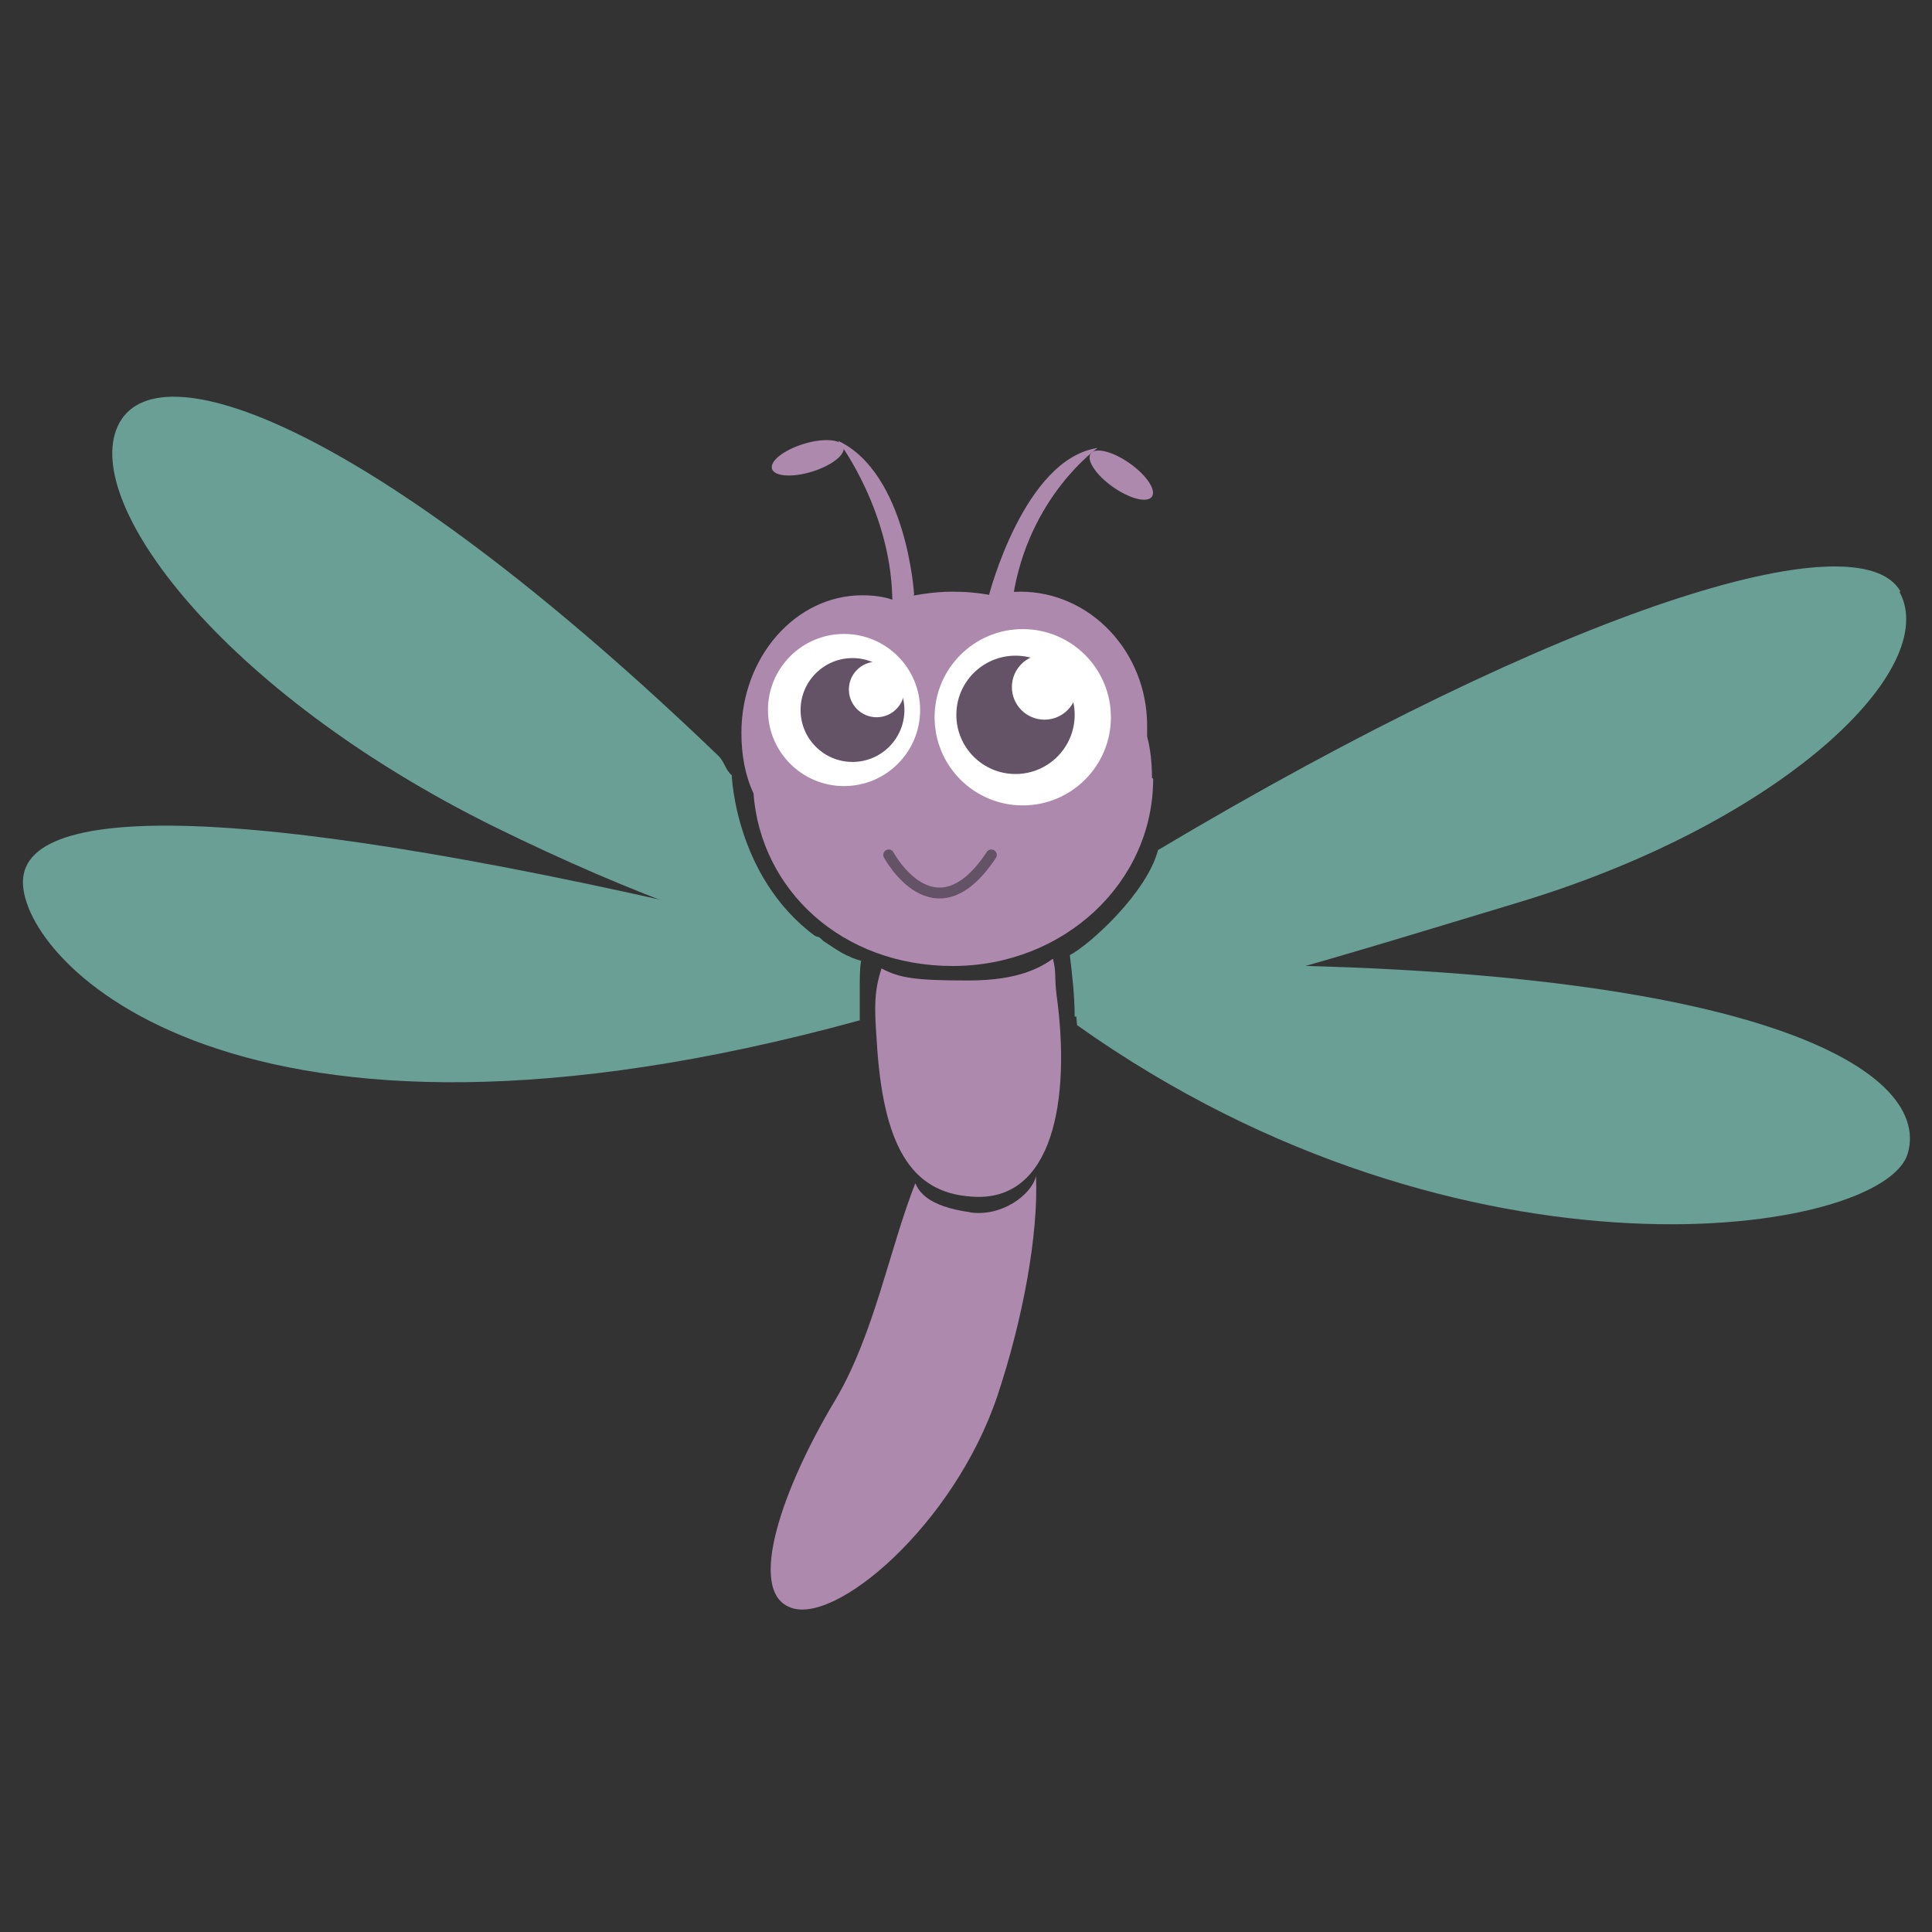 <?xml version="1.0" encoding="UTF-8"?>
<svg id="Layer_1" data-name="Layer 1" xmlns="http://www.w3.org/2000/svg" viewBox="0 0 16 16">
  <rect x="0" y="0" width="16" height="16" fill="#333333" stroke="none"/>
  <defs>
    <style>
      .cls-1 {
        fill: #699f95;
      }

      .cls-2 {
        fill: #ad89ae;
      }

      .cls-3 {
        fill: #bdeaef;
      }

      .cls-4 {
        fill: #fff;
      }

      .cls-5 {
        fill: #645266;
      }

      .cls-6 {
        fill: none;
        stroke: #645266;
        stroke-linecap: round;
        stroke-miterlimit: 10;
        stroke-width: .09px;
      }
    </style>
  </defs>
  <path class="cls-1" d="M15.74,4.9c-.34-.61-2.76.12-6.15,2.14-.09.35-.56.78-.73.87.02.17.04.34.04.51.83-.07,2.13-.48,3.72-.96,2.15-.66,3.46-1.92,3.11-2.56Z"/>
  <path class="cls-3" d="M8.42,8.3s0-.04,0-.06c0,0,0,0,0,0,0,0,0,0,0,0-.04.02-.08.04-.12.05-.06.02-.12.02-.18.02.08.06.19.09.32.11,0-.04,0-.08,0-.11Z"/>
  <path class="cls-1" d="M7.02,7.92c-.07-.03-.13-.08-.2-.12-.73-.48-.76-1.38-.76-1.38-.05-.04-.06-.11-.11-.16C3.16,3.58,1.34,2.87.99,3.5c-.35.63.84,2.23,3.11,3.35,1.16.57,2.17.93,2.94,1.07,0,0-.02,0-.02,0Z"/>
  <path class="cls-1" d="M9.43,7.99l-.53.17c0,.11.01.22.02.33,3.21,2.28,6.69,1.74,6.88,1.06.2-.7-1.3-1.62-6.37-1.56Z"/>
  <path class="cls-1" d="M7.14,7.96s-.07-.02-.11-.04c-.07-.03-.14-.08-.2-.12-.02-.01-.03-.03-.05-.04C2.28,6.65.2,6.6.19,7.3c-.01.66,1.75,2.57,6.93,1.15,0-.09,0-.17,0-.26,0-.08,0-.16.01-.23Z"/>
  <path class="cls-2" d="M8.04,10.04c-.37-.05-.43-.18-.46-.24-.21.53-.34,1.25-.66,1.79-.45.75-.73,1.58-.38,1.72.37.16,1.36-.68,1.72-1.75.21-.63.34-1.33.32-1.82-.04.16-.29.34-.55.3Z"/>
  <path class="cls-2" d="M8.75,8.24c-.02-.17,0-.18-.03-.3-.1.07-.28.18-.7.18-.44,0-.57-.02-.72-.1-.06.19-.06.31-.04.59.05.87.28,1.27.79,1.3.67.05.82-.8.7-1.67Z"/>
  <path class="cls-2" d="M9.55,6.45c0,.86-.74,1.55-1.66,1.55s-1.59-.63-1.65-1.43c-.07-.15-.1-.32-.1-.5,0-.63.45-1.14,1-1.14.09,0,.18.01.26.04.15-.04.32-.07.49-.07.11,0,.22.01.32.03.08-.02.16-.03.24-.03.58,0,1.05.5,1.05,1.11,0,.03,0,.06,0,.09.03.11.04.23.04.34Z"/>
  <circle class="cls-4" cx="6.99" cy="5.88" r=".63"/>
  <circle class="cls-4" cx="8.47" cy="5.94" r=".73"/>
  <circle class="cls-5" cx="7.06" cy="5.88" r=".43"/>
  <circle class="cls-5" cx="8.41" cy="5.92" r=".49"/>
  <circle class="cls-4" cx="8.65" cy="5.69" r=".27"/>
  <circle class="cls-4" cx="7.26" cy="5.71" r=".23"/>
  <path class="cls-6" d="M7.36,7.08s.38.71.85,0"/>
  <path class="cls-2" d="M7.57,4.92s-.06-1-.63-1.27c0,0,.46.6.45,1.37s.18-.1.18-.1Z"/>
  <ellipse class="cls-2" cx="6.69" cy="3.79" rx=".31" ry=".12" transform="translate(-.82 2.14) rotate(-17.13)"/>
  <path class="cls-2" d="M8.19,4.93s.29-1.13.9-1.22c0,0-.57.4-.7,1.23-.09.6-.2-.01-.2-.01Z"/>
  <ellipse class="cls-2" cx="9.28" cy="3.93" rx=".12" ry=".31" transform="translate(.73 9.26) rotate(-54.85)"/>
</svg>
